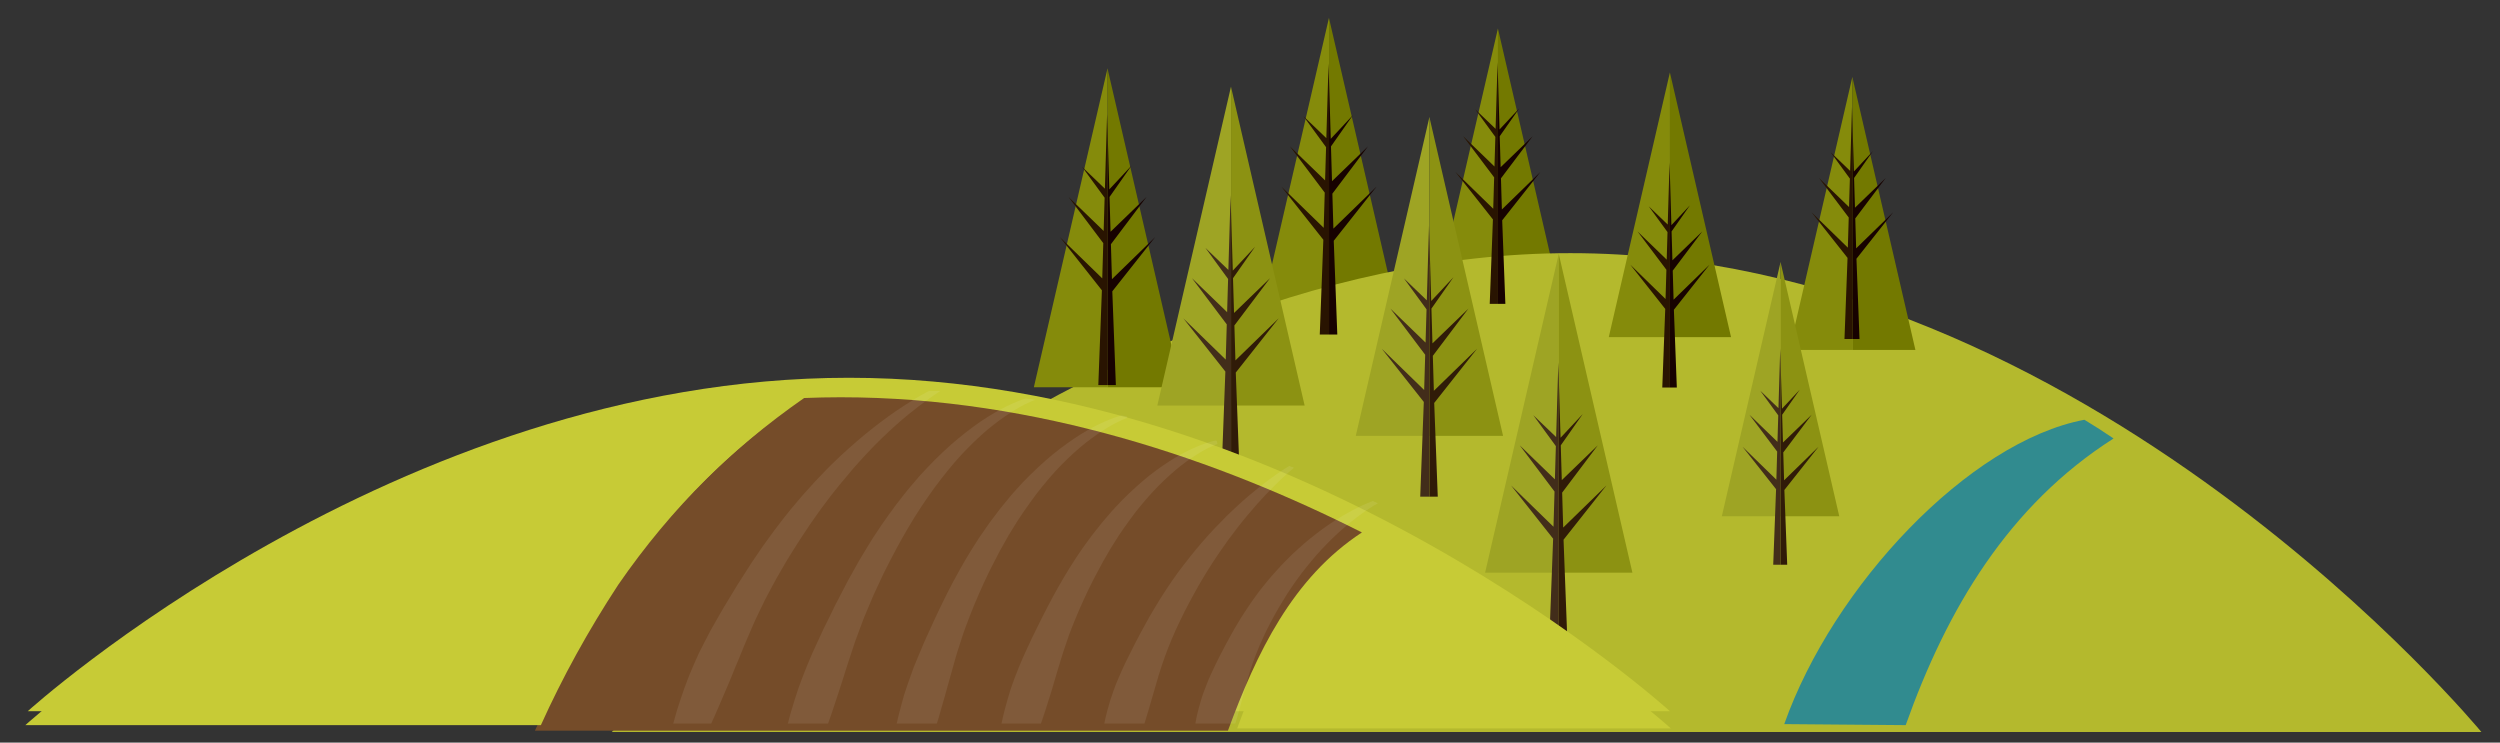 <?xml version="1.0" encoding="UTF-8" standalone="no"?>
<!-- Created with Inkscape (http://www.inkscape.org/) -->

<svg
   xmlns:dc="http://purl.org/dc/elements/1.1/"
   xmlns:cc="http://creativecommons.org/ns#"
   xmlns:rdf="http://www.w3.org/1999/02/22-rdf-syntax-ns#"
   xmlns:svg="http://www.w3.org/2000/svg"
   xmlns="http://www.w3.org/2000/svg"
   xmlns:sodipodi="http://sodipodi.sourceforge.net/DTD/sodipodi-0.dtd"
   xmlns:inkscape="http://www.inkscape.org/namespaces/inkscape"
   width="202mm"
   height="60mm"
   viewBox="0 0 715.748 212.598"
   id="svg11359"
   version="1.1"
   inkscape:version="0.91 r13725"
   sodipodi:docname="hills.svg">
  <rect x="0" y="0" width="715.748" height="212.598" fill="#333333" stroke="none"/>
  <defs
     id="defs11361">
    <clipPath
       clipPathUnits="userSpaceOnUse"
       id="clipPath416">
      <path
         d="M 271.723,280.867 C 250.132,265.843 231.548,247.545 216,225 l 0,0 c -8.708,-13.291 -16.142,-26.798 -22.425,-40.702 l 0,0 201.176,0 c 8.306,22.582 18.763,44.383 38.888,57.544 l 0,0 c -41.165,20.791 -93.888,39.244 -151.365,39.244 l 0,0 c -3.536,0 -7.051,-0.083 -10.551,-0.219"
         id="path418"
         inkscape:connector-curvature="0" />
    </clipPath>
    <clipPath
       clipPathUnits="userSpaceOnUse"
       id="clipPath424">
      <path
         d="m 365.941,249.34 54.27,0 0,-95.37 -54.27,0 0,95.37 z"
         id="path426"
         inkscape:connector-curvature="0" />
    </clipPath>
    <clipPath
       clipPathUnits="userSpaceOnUse"
       id="clipPath440">
      <path
         d="m 338.917,259.708 57.138,0 0,-109.238 -57.138,0 0,109.238 z"
         id="path442"
         inkscape:connector-curvature="0" />
    </clipPath>
    <clipPath
       clipPathUnits="userSpaceOnUse"
       id="clipPath456">
      <path
         d="m 308.028,266.582 65.587,0 0,-116.177 -65.587,0 0,116.177 z"
         id="path458"
         inkscape:connector-curvature="0" />
    </clipPath>
    <clipPath
       clipPathUnits="userSpaceOnUse"
       id="clipPath472">
      <path
         d="m 277.005,274.164 70.445,0 0,-130.909 -70.445,0 0,130.909 z"
         id="path474"
         inkscape:connector-curvature="0" />
    </clipPath>
    <clipPath
       clipPathUnits="userSpaceOnUse"
       id="clipPath488">
      <path
         d="m 243.763,279.534 77.364,0 0,-136.309 -77.364,0 0,136.309 z"
         id="path490"
         inkscape:connector-curvature="0" />
    </clipPath>
    <clipPath
       clipPathUnits="userSpaceOnUse"
       id="clipPath504">
      <path
         d="m 210.465,283.501 85.425,0 0,-133.129 -85.425,0 0,133.129 z"
         id="path506"
         inkscape:connector-curvature="0" />
    </clipPath>
  </defs>
  <sodipodi:namedview
     id="base"
     pagecolor="#ffffff"
     bordercolor="#666666"
     borderopacity="1.0"
     inkscape:pageopacity="0.0"
     inkscape:pageshadow="2"
     inkscape:zoom="0.49497475"
     inkscape:cx="271.49759"
     inkscape:cy="466.69893"
     inkscape:document-units="px"
     inkscape:current-layer="layer1"
     showgrid="false"
     inkscape:window-width="1366"
     inkscape:window-height="706"
     inkscape:window-x="-8"
     inkscape:window-y="-8"
     inkscape:window-maximized="1" />
  <g
     inkscape:label="Layer 1"
     inkscape:groupmode="layer"
     id="layer1"
     transform="translate(0,-839.764)">
    <g
       id="g3677"
       transform="matrix(0.789,0,0,0.789,70.106,222.599)">
      <g
         id="g3667">
        <g
           id="g264"
           transform="matrix(1.25,0,0,-1.25,393.375,788.698)">
          <path
             d="m 0,0 -21.38,-92.556 21.4,0 0,92.471 L 0,0 Z"
             style="fill:#858b0b;fill-opacity:1;fill-rule:nonzero;stroke:none"
             id="path266"
             inkscape:connector-curvature="0" />
        </g>
        <g
           id="g268"
           transform="matrix(1.25,0,0,-1.25,393.399,788.804)">
          <path
             d="m 0,0 0,-92.471 21.363,0 L 0,0 Z"
             style="fill:#737900;fill-opacity:1;fill-rule:nonzero;stroke:none"
             id="path270"
             inkscape:connector-curvature="0" />
        </g>
        <g
           id="g280"
           transform="matrix(1.25,0,0,-1.25,454.686,792.564)">
          <path
             d="m 0,0 -19.053,-82.478 19.071,0 0,82.402 L 0,0 Z"
             style="fill:#858b0b;fill-opacity:1;fill-rule:nonzero;stroke:none"
             id="path282"
             inkscape:connector-curvature="0" />
        </g>
        <g
           id="g284"
           transform="matrix(1.25,0,0,-1.25,454.708,792.659)">
          <path
             d="m 0,0 0,-82.402 19.037,0 L 0,0 Z"
             style="fill:#737900;fill-opacity:1;fill-rule:nonzero;stroke:none"
             id="path286"
             inkscape:connector-curvature="0" />
        </g>
      </g>
      <g
         id="g3552">
        <g
           id="g244"
           transform="matrix(1.25,0,0,-1.25,811.546,1047.819)">
          <path
             d="m 0,0 -542.725,0 c 0,0 128.417,138.998 278.286,138.998 C -114.569,138.998 0,0 0,0"
             style="fill:#b4b92d;fill-opacity:1;fill-rule:nonzero;stroke:none"
             id="path246"
             inkscape:connector-curvature="0" />
        </g>
        <g
           id="g248"
           transform="matrix(1.25,0,0,-1.25,313.019,807.039)">
          <path
             d="m 0,0 -21.381,-92.556 21.401,0 0,92.471 L 0,0 Z"
             style="fill:#858b0b;fill-opacity:1;fill-rule:nonzero;stroke:none"
             id="path250"
             inkscape:connector-curvature="0" />
        </g>
        <g
           id="g252"
           transform="matrix(1.25,0,0,-1.25,313.044,807.145)">
          <path
             d="m 0,0 0,-92.471 21.362,0 L 0,0 Z"
             style="fill:#737900;fill-opacity:1;fill-rule:nonzero;stroke:none"
             id="path254"
             inkscape:connector-curvature="0" />
        </g>
        <g
           id="g256"
           transform="matrix(1.25,0,0,-1.25,312.868,823.585)">
          <path
             d="m 0,0 -0.639,-21.673 -6.64,6.367 6.563,-8.995 -0.284,-9.643 -10.208,9.872 10.103,-13.412 -0.299,-10.227 -12.313,11.985 12.208,-15.449 -1.037,-27.508 2.687,0 0,73.91 L 0,0 Z"
             style="fill:#291401;fill-opacity:1;fill-rule:nonzero;stroke:none"
             id="path258"
             inkscape:connector-curvature="0" />
        </g>
        <g
           id="g260"
           transform="matrix(1.25,0,0,-1.25,314.76,887.917)">
          <path
             d="M 0,0 12.446,15.74 -0.104,3.524 -0.401,13.675 9.938,27.394 -0.507,17.292 l -0.298,10.094 6.403,9.121 -6.467,-6.918 -0.504,17.103 0,-73.909 2.404,0 L 0,0 Z"
             style="fill:#170200;fill-opacity:1;fill-rule:nonzero;stroke:none"
             id="path262"
             inkscape:connector-curvature="0" />
        </g>
        <g
           id="g272"
           transform="matrix(1.25,0,0,-1.25,393.223,805.244)">
          <path
             d="m 0,0 -0.639,-21.673 -6.64,6.367 6.564,-8.995 -0.285,-9.643 -10.207,9.872 10.102,-13.412 -0.299,-10.227 -12.313,11.985 12.209,-15.449 -1.037,-27.508 2.686,0 0,73.91 L 0,0 Z"
             style="fill:#291401;fill-opacity:1;fill-rule:nonzero;stroke:none"
             id="path274"
             inkscape:connector-curvature="0" />
        </g>
        <g
           id="g276"
           transform="matrix(1.25,0,0,-1.25,395.115,869.576)">
          <path
             d="M 0,0 12.447,15.74 -0.104,3.524 -0.4,13.675 9.938,27.394 -0.506,17.292 l -0.299,10.094 6.403,9.121 -6.467,-6.918 -0.504,17.103 0,-73.909 2.404,0 L 0,0 Z"
             style="fill:#170200;fill-opacity:1;fill-rule:nonzero;stroke:none"
             id="path278"
             inkscape:connector-curvature="0" />
        </g>
        <g
           id="g288"
           transform="matrix(1.25,0,0,-1.25,454.551,804.819)">
          <path
             d="m 0,0 -0.569,-19.313 -5.918,5.673 5.849,-8.015 -0.254,-8.593 -9.095,8.797 9.002,-11.952 -0.267,-9.113 -10.972,10.68 10.88,-13.767 -0.925,-24.512 2.394,0 0,65.861 L 0,0 Z"
             style="fill:#291401;fill-opacity:1;fill-rule:nonzero;stroke:none"
             id="path290"
             inkscape:connector-curvature="0" />
        </g>
        <g
           id="g292"
           transform="matrix(1.25,0,0,-1.25,456.237,862.147)">
          <path
             d="M 0,0 11.092,14.026 -0.093,3.141 l -0.264,9.046 9.212,12.224 -9.306,-9.002 -0.267,8.995 5.706,8.128 -5.762,-6.165 -0.45,15.241 0,-65.861 2.143,0 L 0,0 Z"
             style="fill:#170200;fill-opacity:1;fill-rule:nonzero;stroke:none"
             id="path294"
             inkscape:connector-curvature="0" />
        </g>
        <g
           id="g296"
           transform="matrix(1.25,0,0,-1.25,583.295,810.147)">
          <path
             d="m 0,0 -18.304,-79.234 18.321,0 0,79.163 L 0,0 Z"
             style="fill:#858b0b;fill-opacity:1;fill-rule:nonzero;stroke:none"
             id="path298"
             inkscape:connector-curvature="0" />
        </g>
        <g
           id="g300"
           transform="matrix(1.25,0,0,-1.25,583.316,810.236)">
          <path
             d="m 0,0 0,-79.163 18.289,0 L 0,0 Z"
             style="fill:#737900;fill-opacity:1;fill-rule:nonzero;stroke:none"
             id="path302"
             inkscape:connector-curvature="0" />
        </g>
        <g
           id="g304"
           transform="matrix(1.25,0,0,-1.25,583.167,821.022)">
          <path
             d="m 0,0 -0.548,-18.554 -5.684,5.451 5.619,-7.701 -0.244,-8.255 -8.739,8.452 8.649,-11.483 -0.257,-8.754 -10.54,10.26 10.452,-13.226 -0.889,-23.548 2.3,0 0,63.272 L 0,0 Z"
             style="fill:#291401;fill-opacity:1;fill-rule:nonzero;stroke:none"
             id="path306"
             inkscape:connector-curvature="0" />
        </g>
        <g
           id="g308"
           transform="matrix(1.25,0,0,-1.25,584.786,876.095)">
          <path
             d="M 0,0 10.656,13.475 -0.089,3.018 l -0.254,8.689 8.85,11.744 -8.941,-8.648 -0.255,8.642 5.481,7.808 -5.536,-5.923 -0.432,14.643 0,-63.273 2.059,0 L 0,0 Z"
             style="fill:#170200;fill-opacity:1;fill-rule:nonzero;stroke:none"
             id="path310"
             inkscape:connector-curvature="0" />
        </g>
        <g
           id="g312"
           transform="matrix(1.25,0,0,-1.25,517.093,808.507)">
          <path
             d="m 0,0 -17.746,-76.82 17.762,0 0,76.751 L 0,0 Z"
             style="fill:#858b0b;fill-opacity:1;fill-rule:nonzero;stroke:none"
             id="path314"
             inkscape:connector-curvature="0" />
        </g>
        <g
           id="g316"
           transform="matrix(1.25,0,0,-1.25,517.112,808.594)">
          <path
             d="m 0,0 0,-76.751 17.732,0 L 0,0 Z"
             style="fill:#737900;fill-opacity:1;fill-rule:nonzero;stroke:none"
             id="path318"
             inkscape:connector-curvature="0" />
        </g>
        <g
           id="g320"
           transform="matrix(1.25,0,0,-1.25,516.968,841.211)">
          <path
             d="m 0,0 -0.531,-17.988 -5.511,5.285 5.447,-7.467 -0.236,-8.003 -8.473,8.194 8.386,-11.133 -0.249,-8.487 -10.219,9.947 10.133,-12.823 -0.861,-22.831 2.229,0 0,61.345 L 0,0 Z"
             style="fill:#291401;fill-opacity:1;fill-rule:nonzero;stroke:none"
             id="path322"
             inkscape:connector-curvature="0" />
        </g>
        <g
           id="g324"
           transform="matrix(1.25,0,0,-1.25,518.538,894.606)">
          <path
             d="M 0,0 10.331,13.063 -0.087,2.926 l -0.246,8.425 8.58,11.385 -8.668,-8.384 -0.248,8.378 5.315,7.571 -5.368,-5.742 -0.419,14.196 0,-61.345 1.996,0 L 0,0 Z"
             style="fill:#170200;fill-opacity:1;fill-rule:nonzero;stroke:none"
             id="path326"
             inkscape:connector-curvature="0" />
        </g>
        <g
           id="g328"
           transform="matrix(1.25,0,0,-1.25,476.758,874.313)">
          <path
             d="m 0,0 -21.381,-92.556 21.401,0 0,92.471 L 0,0 Z"
             style="fill:#9ea424;fill-opacity:1;fill-rule:nonzero;stroke:none"
             id="path330"
             inkscape:connector-curvature="0" />
        </g>
        <g
           id="g332"
           transform="matrix(1.25,0,0,-1.25,476.783,874.419)">
          <path
             d="m 0,0 0,-92.471 21.362,0 L 0,0 Z"
             style="fill:#8c9212;fill-opacity:1;fill-rule:nonzero;stroke:none"
             id="path334"
             inkscape:connector-curvature="0" />
        </g>
        <g
           id="g336"
           transform="matrix(1.25,0,0,-1.25,476.607,913.716)">
          <path
             d="m 0,0 -0.639,-21.673 -6.64,6.367 6.563,-8.995 -0.284,-9.643 -10.208,9.872 10.103,-13.412 -0.299,-10.227 -12.313,11.985 12.208,-15.449 -1.037,-27.508 2.687,0 0,73.91 L 0,0 Z"
             style="fill:#422d1a;fill-opacity:1;fill-rule:nonzero;stroke:none"
             id="path338"
             inkscape:connector-curvature="0" />
        </g>
        <g
           id="g340"
           transform="matrix(1.25,0,0,-1.25,478.499,978.048)">
          <path
             d="M 0,0 12.446,15.74 -0.104,3.524 -0.401,13.675 9.938,27.394 -0.507,17.292 l -0.298,10.094 6.403,9.121 -6.467,-6.918 -0.504,17.103 0,-73.909 2.404,0 L 0,0 Z"
             style="fill:#301b08;fill-opacity:1;fill-rule:nonzero;stroke:none"
             id="path342"
             inkscape:connector-curvature="0" />
        </g>
        <g
           id="g344"
           transform="matrix(1.25,0,0,-1.25,557.242,877.297)">
          <path
             d="m 0,0 -17.047,-73.794 17.063,0 0,73.727 L 0,0 Z"
             style="fill:#9ea424;fill-opacity:1;fill-rule:nonzero;stroke:none"
             id="path346"
             inkscape:connector-curvature="0" />
        </g>
        <g
           id="g348"
           transform="matrix(1.25,0,0,-1.25,557.261,877.382)">
          <path
             d="m 0,0 0,-73.727 17.031,0 L 0,0 Z"
             style="fill:#8c9212;fill-opacity:1;fill-rule:nonzero;stroke:none"
             id="path350"
             inkscape:connector-curvature="0" />
        </g>
        <g
           id="g352"
           transform="matrix(1.25,0,0,-1.25,557.121,908.713)">
          <path
             d="m 0,0 -0.51,-17.279 -5.294,5.076 5.234,-7.171 -0.227,-7.689 -8.139,7.871 8.054,-10.694 -0.237,-8.153 -9.818,9.556 9.734,-12.318 -0.827,-21.931 2.142,0 0,58.926 L 0,0 Z"
             style="fill:#422d1a;fill-opacity:1;fill-rule:nonzero;stroke:none"
             id="path354"
             inkscape:connector-curvature="0" />
        </g>
        <g
           id="g356"
           transform="matrix(1.25,0,0,-1.25,558.63,960.005)">
          <path
             d="m 0,0 9.923,12.55 -10.006,-9.739 -0.237,8.092 8.243,10.938 -8.327,-8.054 -0.238,8.048 5.105,7.271 -5.156,-5.514 -0.402,13.636 0,-58.927 1.917,0 L 0,0 Z"
             style="fill:#301b08;fill-opacity:1;fill-rule:nonzero;stroke:none"
             id="path358"
             inkscape:connector-curvature="0" />
        </g>
        <g
           id="g360"
           transform="matrix(1.25,0,0,-1.25,429.828,824.687)">
          <path
             d="m 0,0 -21.381,-92.556 21.401,0 0,92.471 L 0,0 Z"
             style="fill:#9ea424;fill-opacity:1;fill-rule:nonzero;stroke:none"
             id="path362"
             inkscape:connector-curvature="0" />
        </g>
        <g
           id="g364"
           transform="matrix(1.25,0,0,-1.25,429.853,824.794)">
          <path
             d="m 0,0 0,-92.471 21.362,0 L 0,0 Z"
             style="fill:#8c9212;fill-opacity:1;fill-rule:nonzero;stroke:none"
             id="path366"
             inkscape:connector-curvature="0" />
        </g>
        <g
           id="g368"
           transform="matrix(1.25,0,0,-1.25,429.677,864.091)">
          <path
             d="m 0,0 -0.639,-21.673 -6.64,6.367 6.563,-8.995 -0.284,-9.643 -10.208,9.872 10.103,-13.412 -0.299,-10.227 -12.313,11.985 12.208,-15.449 -1.037,-27.508 2.687,0 0,73.91 L 0,0 Z"
             style="fill:#422d1a;fill-opacity:1;fill-rule:nonzero;stroke:none"
             id="path370"
             inkscape:connector-curvature="0" />
        </g>
        <g
           id="g372"
           transform="matrix(1.25,0,0,-1.25,431.569,928.423)">
          <path
             d="M 0,0 12.446,15.74 -0.104,3.524 -0.401,13.675 9.938,27.394 -0.507,17.292 l -0.298,10.094 6.403,9.121 -6.467,-6.918 -0.504,17.103 0,-73.909 2.404,0 L 0,0 Z"
             style="fill:#301b08;fill-opacity:1;fill-rule:nonzero;stroke:none"
             id="path374"
             inkscape:connector-curvature="0" />
        </g>
        <g
           id="g376"
           transform="matrix(1.25,0,0,-1.25,357.824,813.657)">
          <path
             d="m 0,0 -21.381,-92.556 21.401,0 0,92.471 L 0,0 Z"
             style="fill:#9ea424;fill-opacity:1;fill-rule:nonzero;stroke:none"
             id="path378"
             inkscape:connector-curvature="0" />
        </g>
        <g
           id="g380"
           transform="matrix(1.25,0,0,-1.25,357.848,813.763)">
          <path
             d="m 0,0 0,-92.471 21.362,0 L 0,0 Z"
             style="fill:#8c9212;fill-opacity:1;fill-rule:nonzero;stroke:none"
             id="path382"
             inkscape:connector-curvature="0" />
        </g>
        <g
           id="g384"
           transform="matrix(1.25,0,0,-1.25,357.673,853.06)">
          <path
             d="m 0,0 -0.639,-21.673 -6.64,6.367 6.563,-8.995 -0.284,-9.643 -10.208,9.872 10.103,-13.412 -0.299,-10.227 -12.313,11.985 12.208,-15.449 -1.037,-27.508 2.687,0 0,73.91 L 0,0 Z"
             style="fill:#422d1a;fill-opacity:1;fill-rule:nonzero;stroke:none"
             id="path386"
             inkscape:connector-curvature="0" />
        </g>
        <g
           id="g388"
           transform="matrix(1.25,0,0,-1.25,359.565,917.393)">
          <path
             d="M 0,0 12.446,15.74 -0.104,3.524 -0.401,13.675 9.938,27.394 -0.507,17.292 l -0.298,10.094 6.403,9.121 -6.467,-6.918 -0.504,17.103 0,-73.909 2.404,0 L 0,0 Z"
             style="fill:#301b08;fill-opacity:1;fill-rule:nonzero;stroke:none"
             id="path390"
             inkscape:connector-curvature="0" />
        </g>
        <g
           id="g392"
           transform="matrix(1.25,0,0,-1.25,667.497,934.528)">
          <path
             d="m 0,0 c -33.449,-6.331 -72.905,-48.157 -87.131,-88.348 l 35.256,-0.298 c 12.006,33.742 29.812,63.75 60.337,83.214 C 4.18,-2.584 4.52,-2.772 0,0"
             style="fill:#318b8f;fill-opacity:1;fill-rule:nonzero;stroke:none"
             id="path394"
             inkscape:connector-curvature="0" />
        </g>
        <g
           id="g396"
           transform="matrix(1.25,0,0,-1.25,517.094,1040.276)">
          <path
             d="m 0,0 -476.699,0 c 0,0 106.713,96.788 238.349,96.788 C -106.713,96.788 0,0 0,0"
             style="fill:#c7cb36;fill-opacity:1;fill-rule:nonzero;stroke:none"
             id="path398"
             inkscape:connector-curvature="0" />
        </g>
        <g
           id="g404"
           transform="matrix(1.25,0,0,-1.25,405.332,975.417)">
          <path
             d="m 0,0 c -41.165,20.791 -93.888,39.244 -151.364,39.244 -3.537,0 -7.052,-0.083 -10.551,-0.22 -21.591,-15.023 -40.176,-33.321 -55.724,-55.866 -8.708,-13.291 -16.141,-26.798 -22.425,-40.702 l 201.176,0 C -30.582,-34.962 -20.125,-13.161 0,0"
             style="fill:#754c29;fill-opacity:1;fill-rule:nonzero;stroke:none"
             id="path406"
             inkscape:connector-curvature="0" />
        </g>
        <g
           id="g400"
           transform="matrix(1.25,0,0,-1.25,205.102,924.616)">
          <path
             d="m 0,0 c -126.739,-4.925 -227.799,-96.568 -227.799,-96.568 l 149.65,0 c 6.284,13.904 13.717,27.411 22.425,40.702 C -40.176,-33.321 -21.591,-15.023 0,0"
             style="fill:#c7cb36;fill-opacity:1;fill-rule:nonzero;stroke:none"
             id="path402"
             inkscape:connector-curvature="0" />
        </g>
        <g
           id="g408"
           transform="matrix(1.25,0,0,-1.25,408.679,974.58)">
          <path
             d="m 0,0 c -20.125,-13.161 -30.582,-34.962 -38.888,-57.544 l 125.873,0 c 0,0 -33.871,30.719 -86.985,57.544"
             style="fill:#c7cb36;fill-opacity:1;fill-rule:nonzero;stroke:none"
             id="path410"
             inkscape:connector-curvature="0" />
        </g>
        <g
           clip-path="url(#clipPath416)"
           id="g414"
           transform="matrix(1.25,0,0,-1.25,-114.105,1275.207)">
          <g
             id="g420">
            <g
               id="g422" />
            <g
               id="g428">
              <g
                 style="opacity:0.08"
                 id="g430"
                 clip-path="url(#clipPath424)">
                <g
                   id="g432"
                   transform="translate(420.211,248.324)">
                  <path
                     inkscape:connector-curvature="0"
                     id="path434"
                     style="fill:#ffffff;fill-opacity:1;fill-rule:nonzero;stroke:none"
                     d="m 0,0 c 0,0 -1.537,-0.793 -4.045,-2.551 -1.241,-0.891 -2.729,-1.992 -4.366,-3.337 -1.627,-1.358 -3.416,-2.936 -5.261,-4.762 -1.842,-1.827 -3.778,-3.855 -5.655,-6.143 -0.966,-1.116 -1.873,-2.339 -2.84,-3.542 -0.906,-1.258 -1.877,-2.499 -2.755,-3.845 -0.446,-0.665 -0.895,-1.337 -1.348,-2.012 -0.426,-0.693 -0.856,-1.39 -1.289,-2.092 -0.878,-1.391 -1.679,-2.854 -2.518,-4.302 -0.811,-1.467 -1.57,-2.977 -2.339,-4.483 -0.697,-1.548 -1.472,-3.057 -2.109,-4.634 -1.325,-3.13 -2.456,-6.339 -3.354,-9.56 -0.466,-1.604 -0.907,-3.196 -1.31,-4.781 -0.394,-1.587 -0.884,-3.115 -1.264,-4.657 -0.407,-1.533 -0.909,-3.007 -1.321,-4.482 -0.418,-1.472 -0.875,-2.903 -1.337,-4.296 -0.396,-1.412 -0.826,-2.779 -1.225,-4.11 -0.21,-0.663 -0.438,-1.311 -0.626,-1.958 -0.177,-0.648 -0.369,-1.282 -0.558,-1.904 -0.778,-2.505 -1.492,-4.802 -2.125,-6.838 -0.682,-2.065 -1.277,-3.864 -1.767,-5.347 -0.512,-1.493 -0.941,-2.675 -1.265,-3.48 -0.315,-0.807 -0.509,-1.238 -0.509,-1.238 l -1.098,0.058 c 0,0 -0.13,0.449 -0.326,1.296 -0.204,0.847 -0.459,2.089 -0.749,3.681 -0.306,1.591 -0.533,3.526 -0.691,5.754 -0.093,1.115 -0.167,2.302 -0.216,3.556 -0.005,1.25 -0.011,2.569 0.023,3.943 -0.005,2.758 0.336,5.72 0.697,8.862 0.242,1.56 0.509,3.165 0.832,4.795 0.299,1.635 0.8,3.265 1.262,4.93 0.463,1.665 1.102,3.313 1.764,4.968 0.609,1.673 1.419,3.3 2.19,4.948 0.747,1.655 1.619,3.276 2.461,4.908 0.827,1.637 1.739,3.245 2.625,4.856 0.867,1.621 1.873,3.172 2.798,4.748 0.998,1.538 1.985,3.071 3.021,4.552 1.07,1.46 2.069,2.945 3.214,4.303 0.557,0.686 1.11,1.369 1.66,2.048 0.574,0.657 1.144,1.309 1.709,1.956 2.282,2.563 4.594,4.939 6.941,7.02 2.313,2.113 4.642,3.943 6.827,5.563 2.183,1.623 4.309,2.935 6.192,4.071 1.896,1.122 3.605,1.996 5.029,2.672 2.853,1.336 4.599,1.882 4.599,1.882 L 0,0 Z" />
                </g>
              </g>
            </g>
          </g>
          <g
             id="g436">
            <g
               id="g438" />
            <g
               id="g444">
              <g
                 style="opacity:0.08"
                 id="g446"
                 clip-path="url(#clipPath440)">
                <g
                   id="g448"
                   transform="translate(396.055,258.792)">
                  <path
                     inkscape:connector-curvature="0"
                     id="path450"
                     style="fill:#ffffff;fill-opacity:1;fill-rule:nonzero;stroke:none"
                     d="m 0,0 c 0,0 -1.528,-1.188 -4.003,-3.545 -1.228,-1.183 -2.708,-2.627 -4.333,-4.351 -1.637,-1.712 -3.403,-3.717 -5.271,-5.942 -1.886,-2.208 -3.799,-4.71 -5.765,-7.377 -1.92,-2.707 -3.934,-5.556 -5.816,-8.63 -0.978,-1.51 -1.863,-3.119 -2.816,-4.701 -0.869,-1.637 -1.84,-3.231 -2.696,-4.91 -0.868,-1.672 -1.758,-3.344 -2.552,-5.074 l -1.224,-2.579 -1.14,-2.623 c -1.52,-3.495 -2.771,-7.101 -3.881,-10.671 -1.042,-3.58 -2.067,-7.103 -3.061,-10.512 -0.992,-3.398 -2.059,-6.654 -3.028,-9.775 -0.244,-0.781 -0.488,-1.549 -0.747,-2.304 -0.224,-0.764 -0.444,-1.517 -0.66,-2.256 -0.462,-1.481 -0.908,-2.913 -1.337,-4.286 -0.763,-2.776 -1.664,-5.309 -2.295,-7.598 -0.659,-2.283 -1.385,-4.275 -1.862,-5.94 -0.526,-1.66 -0.965,-2.974 -1.296,-3.87 -0.323,-0.898 -0.52,-1.378 -0.52,-1.378 l -1.099,0.058 c 0,0 -0.126,0.499 -0.315,1.437 -0.197,0.939 -0.44,2.318 -0.716,4.084 -0.302,1.768 -0.44,3.91 -0.591,6.385 -0.189,2.478 -0.104,5.258 -0.012,8.31 0.042,1.527 0.244,3.096 0.375,4.738 0.089,0.819 0.179,1.65 0.27,2.495 0.118,0.84 0.259,1.69 0.405,2.552 0.507,3.464 1.354,7.067 2.474,10.718 0.618,1.809 1.223,3.655 1.992,5.467 0.766,1.813 1.557,3.64 2.433,5.444 1.753,3.609 3.602,7.224 5.566,10.767 l 1.468,2.655 1.548,2.602 c 1.011,1.741 2.115,3.416 3.192,5.084 1.073,1.671 2.228,3.271 3.347,4.858 1.189,1.542 2.302,3.103 3.503,4.56 2.338,2.958 4.735,5.701 7.084,8.218 2.384,2.491 4.674,4.795 6.898,6.807 2.2,2.033 4.309,3.791 6.212,5.3 1.892,1.52 3.607,2.762 5.04,3.751 2.861,1.975 4.62,2.948 4.62,2.948 L 0,0 Z" />
                </g>
              </g>
            </g>
          </g>
          <g
             id="g452">
            <g
               id="g454" />
            <g
               id="g460">
              <g
                 style="opacity:0.08"
                 id="g462"
                 clip-path="url(#clipPath456)">
                <g
                   id="g464"
                   transform="translate(373.615,265.514)">
                  <path
                     inkscape:connector-curvature="0"
                     id="path466"
                     style="fill:#ffffff;fill-opacity:1;fill-rule:nonzero;stroke:none"
                     d="m 0,0 c 0,0 -0.122,-0.043 -0.356,-0.127 -0.227,-0.088 -0.583,-0.222 -1.03,-0.426 -0.9,-0.398 -2.208,-1.033 -3.786,-1.994 -1.578,-0.96 -3.44,-2.211 -5.467,-3.782 -2.016,-1.591 -4.168,-3.53 -6.399,-5.75 -2.223,-2.234 -4.456,-4.821 -6.692,-7.644 -2.167,-2.885 -4.414,-5.945 -6.459,-9.308 -1.074,-1.642 -2.016,-3.419 -3.048,-5.151 -0.936,-1.799 -1.959,-3.568 -2.882,-5.416 -1.856,-3.69 -3.631,-7.494 -5.209,-11.389 -0.773,-1.954 -1.599,-3.881 -2.24,-5.884 -0.681,-1.983 -1.381,-3.942 -1.951,-5.941 -0.585,-1.991 -1.219,-3.935 -1.768,-5.893 -0.543,-1.958 -1.149,-3.863 -1.752,-5.738 -1.13,-3.78 -2.438,-7.363 -3.605,-10.809 -1.229,-3.424 -2.33,-6.694 -3.437,-9.702 -1.136,-2.998 -2.079,-5.79 -3.056,-8.238 -0.977,-2.46 -1.828,-4.606 -2.53,-6.371 -0.739,-1.767 -1.346,-3.157 -1.791,-4.099 -0.436,-0.945 -0.694,-1.446 -0.694,-1.446 l -1.084,0.187 c 0,0 -0.061,0.557 -0.129,1.596 -0.075,1.041 -0.142,2.56 -0.192,4.497 -0.043,1.935 -0.063,4.285 0.111,6.955 0.168,2.671 0.301,5.703 0.771,8.96 0.196,1.637 0.462,3.329 0.711,5.091 0.274,1.754 0.639,3.554 1.023,5.403 0.695,3.716 1.767,7.565 2.997,11.503 1.351,3.908 2.947,7.878 4.811,11.814 0.873,1.988 1.879,3.946 2.842,5.922 0.955,1.979 1.958,3.95 2.984,5.906 2.005,3.931 4.214,7.768 6.497,11.471 1.143,1.851 2.359,3.644 3.553,5.408 1.281,1.716 2.46,3.458 3.773,5.073 0.645,0.812 1.284,1.618 1.918,2.417 0.646,0.788 1.319,1.545 1.967,2.303 1.271,1.538 2.661,2.928 3.955,4.315 2.699,2.689 5.354,5.115 7.955,7.179 2.607,2.055 5.131,3.756 7.435,5.145 2.319,1.368 4.425,2.405 6.204,3.153 3.549,1.508 5.784,1.878 5.784,1.878 L 0,0 Z" />
                </g>
              </g>
            </g>
          </g>
          <g
             id="g468">
            <g
               id="g470" />
            <g
               id="g476">
              <g
                 style="opacity:0.08"
                 id="g478"
                 clip-path="url(#clipPath472)">
                <g
                   id="g480"
                   transform="translate(347.45,273.1)">
                  <path
                     inkscape:connector-curvature="0"
                     id="path482"
                     style="fill:#ffffff;fill-opacity:1;fill-rule:nonzero;stroke:none"
                     d="m 0,0 c 0,0 -0.136,-0.049 -0.4,-0.145 -0.254,-0.098 -0.652,-0.251 -1.153,-0.479 -1.007,-0.447 -2.468,-1.163 -4.232,-2.241 -1.761,-1.081 -3.847,-2.476 -6.113,-4.239 -2.252,-1.785 -4.671,-3.943 -7.15,-6.451 -2.461,-2.529 -4.945,-5.437 -7.412,-8.626 -2.384,-3.261 -4.884,-6.696 -7.12,-10.495 -0.288,-0.468 -0.577,-0.937 -0.867,-1.408 -0.272,-0.484 -0.545,-0.97 -0.819,-1.458 -0.548,-0.973 -1.099,-1.953 -1.654,-2.938 -1.03,-2.022 -2.132,-4.028 -3.143,-6.105 -2.012,-4.162 -3.931,-8.45 -5.623,-12.838 -0.825,-2.203 -1.715,-4.374 -2.396,-6.625 -0.721,-2.232 -1.475,-4.434 -2.074,-6.681 -1.301,-4.446 -2.427,-8.866 -3.687,-13.087 -1.156,-4.261 -2.502,-8.312 -3.674,-12.208 -1.223,-3.894 -2.379,-7.576 -3.446,-10.974 -1.141,-3.396 -2.058,-6.555 -3.025,-9.329 -0.962,-2.788 -1.8,-5.219 -2.491,-7.22 -0.708,-2.007 -1.313,-3.582 -1.746,-4.654 -0.427,-1.073 -0.681,-1.644 -0.681,-1.644 l -1.089,0.157 c 0,0 -0.067,0.617 -0.146,1.77 -0.083,1.154 -0.176,2.845 -0.232,4.994 -0.022,1.075 -0.045,2.266 -0.071,3.563 -0.009,1.295 0.054,2.687 0.112,4.177 0.154,2.977 0.256,6.355 0.723,9.993 0.191,1.826 0.452,3.718 0.696,5.685 0.269,1.96 0.642,3.975 1.028,6.044 0.693,4.156 1.798,8.472 3.052,12.898 0.727,2.186 1.455,4.415 2.281,6.638 0.389,1.118 0.819,2.234 1.299,3.338 0.464,1.109 0.93,2.223 1.398,3.341 0.902,2.244 1.963,4.456 2.969,6.69 0.995,2.238 2.063,4.459 3.142,6.67 2.12,4.441 4.475,8.776 6.917,12.964 1.232,2.088 2.527,4.124 3.818,6.117 0.679,0.979 1.354,1.951 2.023,2.916 0.335,0.482 0.668,0.961 1,1.44 0.351,0.466 0.701,0.93 1.049,1.392 0.697,0.922 1.389,1.836 2.073,2.743 0.72,0.878 1.433,1.75 2.138,2.612 1.377,1.744 2.9,3.319 4.312,4.892 2.947,3.054 5.871,5.797 8.722,8.148 2.871,2.33 5.631,4.294 8.17,5.886 2.546,1.583 4.876,2.774 6.842,3.64 3.924,1.749 6.403,2.201 6.403,2.201 L 0,0 Z" />
                </g>
              </g>
            </g>
          </g>
          <g
             id="g484">
            <g
               id="g486" />
            <g
               id="g492">
              <g
                 style="opacity:0.08"
                 id="g494"
                 clip-path="url(#clipPath488)">
                <g
                   id="g496"
                   transform="translate(321.127,278.464)">
                  <path
                     inkscape:connector-curvature="0"
                     id="path498"
                     style="fill:#ffffff;fill-opacity:1;fill-rule:nonzero;stroke:none"
                     d="m 0,0 c 0,0 -0.144,-0.048 -0.421,-0.142 -0.269,-0.1 -0.689,-0.25 -1.218,-0.484 -1.061,-0.459 -2.604,-1.191 -4.465,-2.31 -1.855,-1.126 -4.042,-2.6 -6.421,-4.455 -2.389,-1.842 -4.907,-4.152 -7.508,-6.795 -2.616,-2.628 -5.215,-5.71 -7.814,-9.067 -2.602,-3.357 -5.132,-7.064 -7.612,-10.976 -2.421,-3.957 -4.786,-8.123 -7.009,-12.459 -0.552,-1.084 -1.107,-2.173 -1.663,-3.265 -0.553,-1.094 -1.048,-2.226 -1.577,-3.339 -0.52,-1.116 -1.042,-2.235 -1.564,-3.355 l -1.456,-3.421 -1.433,-3.425 c -0.446,-1.157 -0.882,-2.317 -1.304,-3.478 -0.426,-1.158 -0.851,-2.314 -1.275,-3.467 -0.386,-1.168 -0.771,-2.333 -1.154,-3.495 -0.767,-2.319 -1.524,-4.615 -2.226,-6.906 -0.68,-2.297 -1.505,-4.507 -2.188,-6.73 -0.716,-2.214 -1.447,-4.38 -2.215,-6.486 -0.748,-2.117 -1.48,-4.187 -2.193,-6.203 -1.49,-4.016 -2.794,-7.862 -4.126,-11.386 -0.668,-1.759 -1.303,-3.453 -1.876,-5.074 -0.604,-1.613 -1.167,-3.148 -1.739,-4.583 -1.142,-2.879 -2.138,-5.389 -2.958,-7.456 -0.839,-2.07 -1.547,-3.691 -2.051,-4.794 -0.498,-1.103 -0.789,-1.688 -0.789,-1.688 l -1.078,0.217 c 0,0 -0.027,0.649 -0.03,1.861 -0.008,1.213 0.009,2.986 0.094,5.238 0.049,1.127 0.103,2.373 0.162,3.731 0.065,1.357 0.224,2.808 0.375,4.365 0.147,1.558 0.347,3.208 0.549,4.952 0.111,0.87 0.224,1.763 0.34,2.677 0.132,0.911 0.301,1.835 0.455,2.785 0.639,3.791 1.358,7.902 2.43,12.182 0.521,2.143 1.006,4.359 1.675,6.58 0.65,2.225 1.367,4.484 2.124,6.77 1.643,4.536 3.492,9.171 5.688,13.754 0.532,1.15 1.067,2.306 1.602,3.464 0.568,1.146 1.137,2.295 1.707,3.446 0.575,1.149 1.138,2.304 1.69,3.464 l 1.782,3.431 1.77,3.432 c 0.628,1.125 1.256,2.249 1.882,3.37 0.635,1.118 1.233,2.248 1.893,3.344 0.662,1.095 1.322,2.186 1.98,3.273 1.281,2.187 2.711,4.275 4.085,6.348 1.401,2.059 2.87,4.041 4.297,5.993 1.51,1.9 2.911,3.818 4.452,5.577 0.757,0.887 1.489,1.777 2.241,2.632 0.775,0.836 1.54,1.663 2.296,2.477 3.071,3.212 6.102,6.123 9.109,8.574 2.991,2.464 5.848,4.578 8.528,6.233 2.662,1.675 5.096,2.95 7.161,3.863 2.063,0.919 3.751,1.482 4.915,1.825 0.582,0.177 1.036,0.279 1.352,0.355 0.312,0.063 0.474,0.096 0.474,0.096 L 0,0 Z" />
                </g>
              </g>
            </g>
          </g>
          <g
             id="g500">
            <g
               id="g502" />
            <g
               id="g508">
              <g
                 style="opacity:0.08"
                 id="g510"
                 clip-path="url(#clipPath504)">
                <g
                   id="g512"
                   transform="translate(295.89,282.497)">
                  <path
                     inkscape:connector-curvature="0"
                     id="path514"
                     style="fill:#ffffff;fill-opacity:1;fill-rule:nonzero;stroke:none"
                     d="m 0,0 c 0,0 -0.542,-0.281 -1.551,-0.883 -1.006,-0.598 -2.455,-1.532 -4.245,-2.793 -1.791,-1.259 -3.905,-2.877 -6.268,-4.796 -2.368,-1.914 -4.916,-4.224 -7.611,-6.816 -2.698,-2.591 -5.455,-5.565 -8.287,-8.765 -2.765,-3.266 -5.675,-6.701 -8.421,-10.466 -1.422,-1.839 -2.727,-3.823 -4.123,-5.761 -1.302,-2.013 -2.702,-3.986 -3.993,-6.058 -1.283,-2.077 -2.626,-4.134 -3.834,-6.29 -0.619,-1.066 -1.239,-2.136 -1.86,-3.206 -0.606,-1.078 -1.179,-2.18 -1.769,-3.268 l -1.734,-3.282 c -0.55,-1.11 -1.089,-2.223 -1.614,-3.34 -0.521,-1.119 -1.077,-2.214 -1.565,-3.342 -0.487,-1.128 -0.973,-2.251 -1.456,-3.372 -0.477,-1.122 -0.98,-2.222 -1.427,-3.345 -0.436,-1.128 -0.898,-2.237 -1.354,-3.339 -0.456,-1.102 -0.899,-2.2 -1.382,-3.273 -0.439,-1.091 -0.875,-2.175 -1.307,-3.251 -1.844,-4.25 -3.546,-8.398 -5.325,-12.28 -1.625,-3.944 -3.335,-7.621 -4.766,-11.088 -0.732,-1.726 -1.471,-3.373 -2.173,-4.942 -0.673,-1.58 -1.297,-3.086 -1.928,-4.491 -1.268,-2.822 -2.374,-5.282 -3.285,-7.307 -0.915,-2.034 -1.682,-3.628 -2.226,-4.712 -0.538,-1.084 -0.851,-1.659 -0.851,-1.659 l -1.07,0.254 c 0,0 -0.003,0.65 0.039,1.862 0.037,1.214 0.121,2.989 0.29,5.243 0.098,1.123 0.169,2.379 0.318,3.731 0.171,1.345 0.357,2.803 0.587,4.354 0.214,1.557 0.483,3.204 0.765,4.946 0.345,1.723 0.707,3.539 1.125,5.424 0.762,3.794 1.919,7.818 3.154,12.078 1.343,4.223 2.836,8.666 4.809,13.093 0.494,1.106 0.993,2.22 1.496,3.342 0.529,1.112 1.104,2.213 1.674,3.323 1.114,2.232 2.329,4.447 3.62,6.646 1.262,2.211 2.537,4.433 3.91,6.615 0.678,1.095 1.345,2.197 2.002,3.305 l 2.085,3.263 c 0.698,1.087 1.375,2.184 2.088,3.258 0.727,1.065 1.453,2.129 2.178,3.191 1.418,2.141 2.972,4.182 4.461,6.236 1.503,2.045 3.086,4.01 4.633,5.954 1.629,1.886 3.159,3.804 4.803,5.578 0.81,0.896 1.614,1.783 2.409,2.663 0.821,0.857 1.634,1.704 2.438,2.543 1.585,1.697 3.259,3.244 4.844,4.781 3.26,2.991 6.404,5.739 9.446,8.105 3.039,2.367 5.884,4.449 8.505,6.151 2.61,1.716 4.941,3.122 6.926,4.165 3.939,2.127 6.373,3.025 6.373,3.025 L 0,0 Z" />
                </g>
              </g>
            </g>
          </g>
        </g>
      </g>
    </g>
  </g>
</svg>
